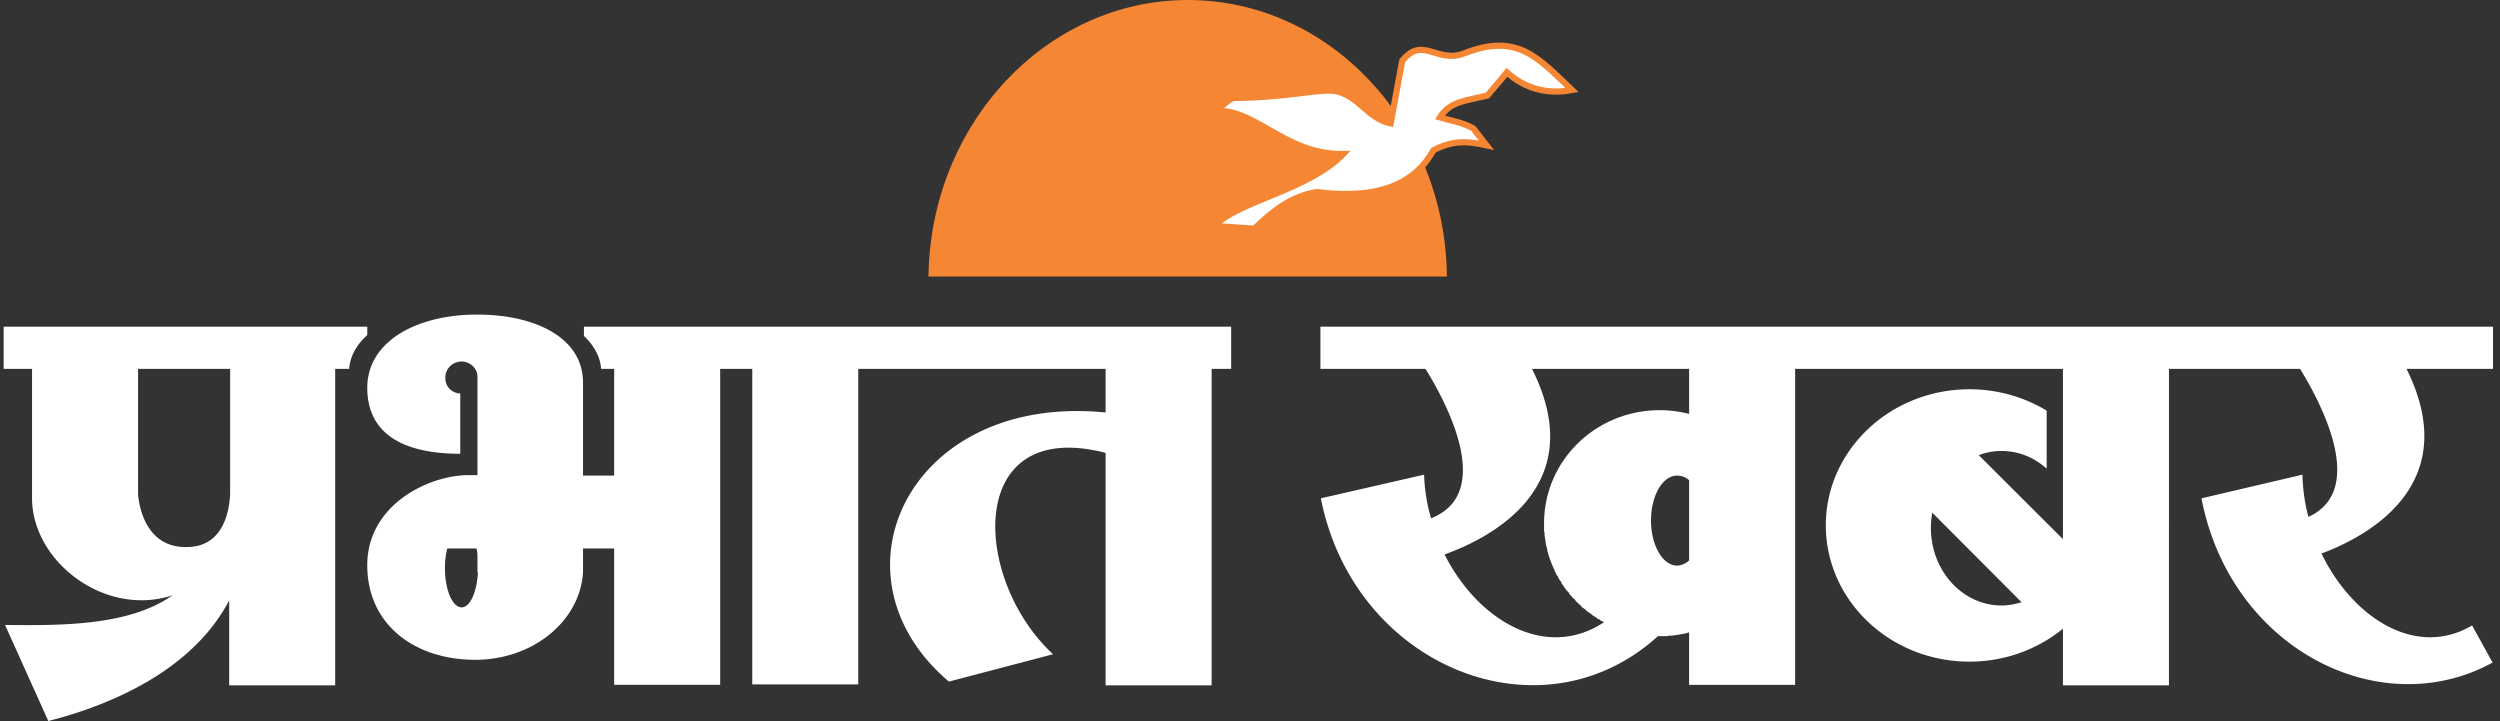 <svg xmlns="http://www.w3.org/2000/svg" width="201" height="58" viewBox="0 0 201 58">
    <rect x="0" y="0" width="201" height="58" fill="#333333" stroke="none"/>
    <g fill="none" fill-rule="evenodd">
        <path fill="#FFF" d="M11.1 29.657v10.035c0-.038.149 4.402 3.962 4.29 2.878-.038 3.364-2.835 3.44-4.216v-10.11h-7.403zm124.706 3.619v-3.62h-12.635c4.785 9.513-3.402 13.617-7.028 14.923 2.692 5.334 8.15 8.543 12.822 5.446l-.224-.112-.075-.037-.074-.075-.113-.037-.112-.074-.075-.075-.074-.037-.112-.075-.076-.037-.111-.112-.076-.038-.074-.074c-.038 0-.075-.037-.15-.075l-.074-.074-.075-.075-.038-.037-.112-.075-.112-.074-.074-.075-.038-.075-.112-.074-.112-.112-.075-.075-.038-.037-.074-.075-.075-.112-.074-.074-.113-.075-.037-.075-.112-.111-.038-.038-.074-.112-.038-.074-.112-.112-.037-.038a.506.506 0 0 1-.112-.149l-.038-.037-.075-.112-.037-.075a.506.506 0 0 1-.112-.149l-.037-.037-.038-.112-.037-.075c-.038-.037-.075-.074-.112-.149l-.038-.037c0-.037-.037-.075-.075-.15v-.037c-.037-.037-.074-.112-.112-.149l-.038-.075c0-.037-.036-.074-.036-.111l-.038-.038c-.038-.074-.038-.112-.075-.186v-.038a.283.283 0 0 1-.074-.149l-.038-.037c0-.075-.037-.112-.074-.187v-.037c-.038-.037-.038-.112-.075-.15v-.036a1.791 1.791 0 0 1-.15-.41c-.037-.075-.037-.113-.075-.187v-.038c0-.074-.037-.112-.037-.186l-.037-.037c0-.15-.038-.299-.075-.41-.037-.075-.037-.15-.037-.225v-.037c-.038-.037-.038-.112-.038-.187v-.037c-.037-.037-.037-.112-.037-.186v-.038c-.038-.112-.038-.26-.038-.41l-.037-.037v-.672c0-5.036 4.149-9.102 9.308-9.102.822 0 1.607.112 2.355.299zm0 11.788V38.61a1.45 1.45 0 0 0-.972-.373c-1.158 0-2.093 1.604-2.093 3.618 0 1.978.935 3.619 2.093 3.619.337 0 .673-.15.972-.41zm26.729 3.357l-7.178-7.2c-.075.41-.112.82-.112 1.231 0 3.432 2.542 6.23 5.682 6.23.56 0 1.084-.112 1.608-.26zM177 40.065c2.318 12.087 14.355 18.167 23.402 13.206l-1.645-2.985c-4.486 2.65-9.57-.56-12.112-5.782 3.7-1.38 11.476-5.52 6.84-14.847h6.953v-3.395h-94.277v3.395h8.449c1.831 2.947 5.495 10.035.448 12.012a13.769 13.769 0 0 1-.56-3.506l-8.3 1.902c2.655 13.542 17.72 19.622 27.102 11.08h.636c.075 0 .15 0 .224-.038h.262c.075 0 .15-.037.224-.037.075 0 .15 0 .225-.037.074 0 .15 0 .224-.038.075 0 .15 0 .225-.037.074 0 .149-.037.26-.037.076-.038.113-.038.188-.075h.037v4.215h8.523V29.657h21.532v13.69l-6.766-6.751a4.978 4.978 0 0 1 1.832-.336c1.383 0 2.617.522 3.626 1.417v-4.663a12.001 12.001 0 0 0-6.206-1.716c-6.392 0-11.55 4.925-11.55 10.93 0 6.044 5.158 10.968 11.55 10.968 2.879 0 5.496-1.007 7.514-2.648v4.55h8.524V29.658h10.541c1.795 2.91 5.346 9.773.673 11.9-.299-1.082-.448-2.238-.486-3.394l-8.112 1.902zM35.958 44.094h2.356c.037.186.075.373.075.56v1.342h.036c-.074 1.604-.635 2.836-1.308 2.836-.748 0-1.345-1.418-1.345-3.171 0-.56.074-1.12.186-1.567zm13.42-5.857h-2.504v-7.536c-.037-3.544-3.813-5.409-8.523-5.409-4.748 0-8.822 2.09-8.822 5.894 0 3.806 3.065 5.298 7.476 5.298v-4.85c-.449 0-1.122-.336-1.196-1.12-.075-.894.598-1.417 1.271-1.454.673 0 1.309.522 1.309 1.231V38.2h-.711c-3.215 0-8.15 2.388-8.15 7.238 0 4.85 3.889 7.61 8.673 7.61 4.673 0 8.449-3.134 8.673-7.05v-1.903h2.505V55.06h8.523V29.657h2.58v25.367h8.522V29.657h19.887v3.507C73.116 31.597 66.201 46.257 76.294 54.8l8.373-2.2c-6.541-6.044-7.065-19.1 4.224-16.19v18.689h8.524V29.657h1.57v-3.395H46.949v.746c.822.784 1.308 1.679 1.383 2.649h1.047v8.58zm-22.429-8.58v25.442h-8.523v-6.827c-2.729 5.222-8.71 8.207-14.542 9.699L.408 50.249c4.337.037 9.944.112 13.458-2.387-5.421 1.79-11.327-2.724-11.29-7.872V29.657H.296v-3.395h29.233v.672c-.86.783-1.384 1.716-1.458 2.723h-1.122z"/>
        <path fill="#F58634" d="M95.508 0c11.402 0 20.71 9.96 20.822 22.233H74.65C74.799 9.96 84.107 0 95.509 0"/>
        <path fill="#FFF" d="M97.377 8.953c.673 0 1.309-1.082 1.944-1.082 4.449-.037 6.916-.82 8.187-.522 1.794.448 2.504 2.2 4.299 2.574l.934-5.036c1.645-2.052 2.804.26 4.972-.597 4.225-1.641 5.832.224 8.673 2.947-2.019.373-3.776-.112-5.233-1.418-.524.635-1.048 1.269-1.57 1.866-1.907.447-2.991.485-3.814 1.753 1.01.298 1.869.41 2.691.895l1.048 1.343c-1.533-.335-2.73-.41-4.262.41-1.383 2.5-4.112 4.03-9.383 3.358-2.018.335-3.476 1.455-5.01 2.947l-3.214-.224c1.832-1.977 7.551-2.872 10.355-5.782-4.822.075-7.178-3.917-10.617-3.432"/>
        <path stroke="#F58634" stroke-width=".5" d="M97.377 8.953c.673 0 1.309-1.082 1.944-1.082 4.449-.037 6.916-.82 8.187-.522 1.794.448 2.504 2.2 4.299 2.574l.934-5.036c1.645-2.052 2.804.26 4.972-.597 4.225-1.641 5.832.224 8.673 2.947-2.019.373-3.776-.112-5.233-1.418-.524.635-1.048 1.269-1.57 1.866-1.907.447-2.991.485-3.814 1.753 1.01.298 1.869.41 2.691.895l1.048 1.343c-1.533-.335-2.73-.41-4.262.41-1.383 2.5-4.112 4.03-9.383 3.358-2.018.335-3.476 1.455-5.01 2.947l-3.214-.224c1.832-1.977 7.551-2.872 10.355-5.782-4.822.075-7.178-3.917-10.617-3.432z"/>
    </g>
</svg>
